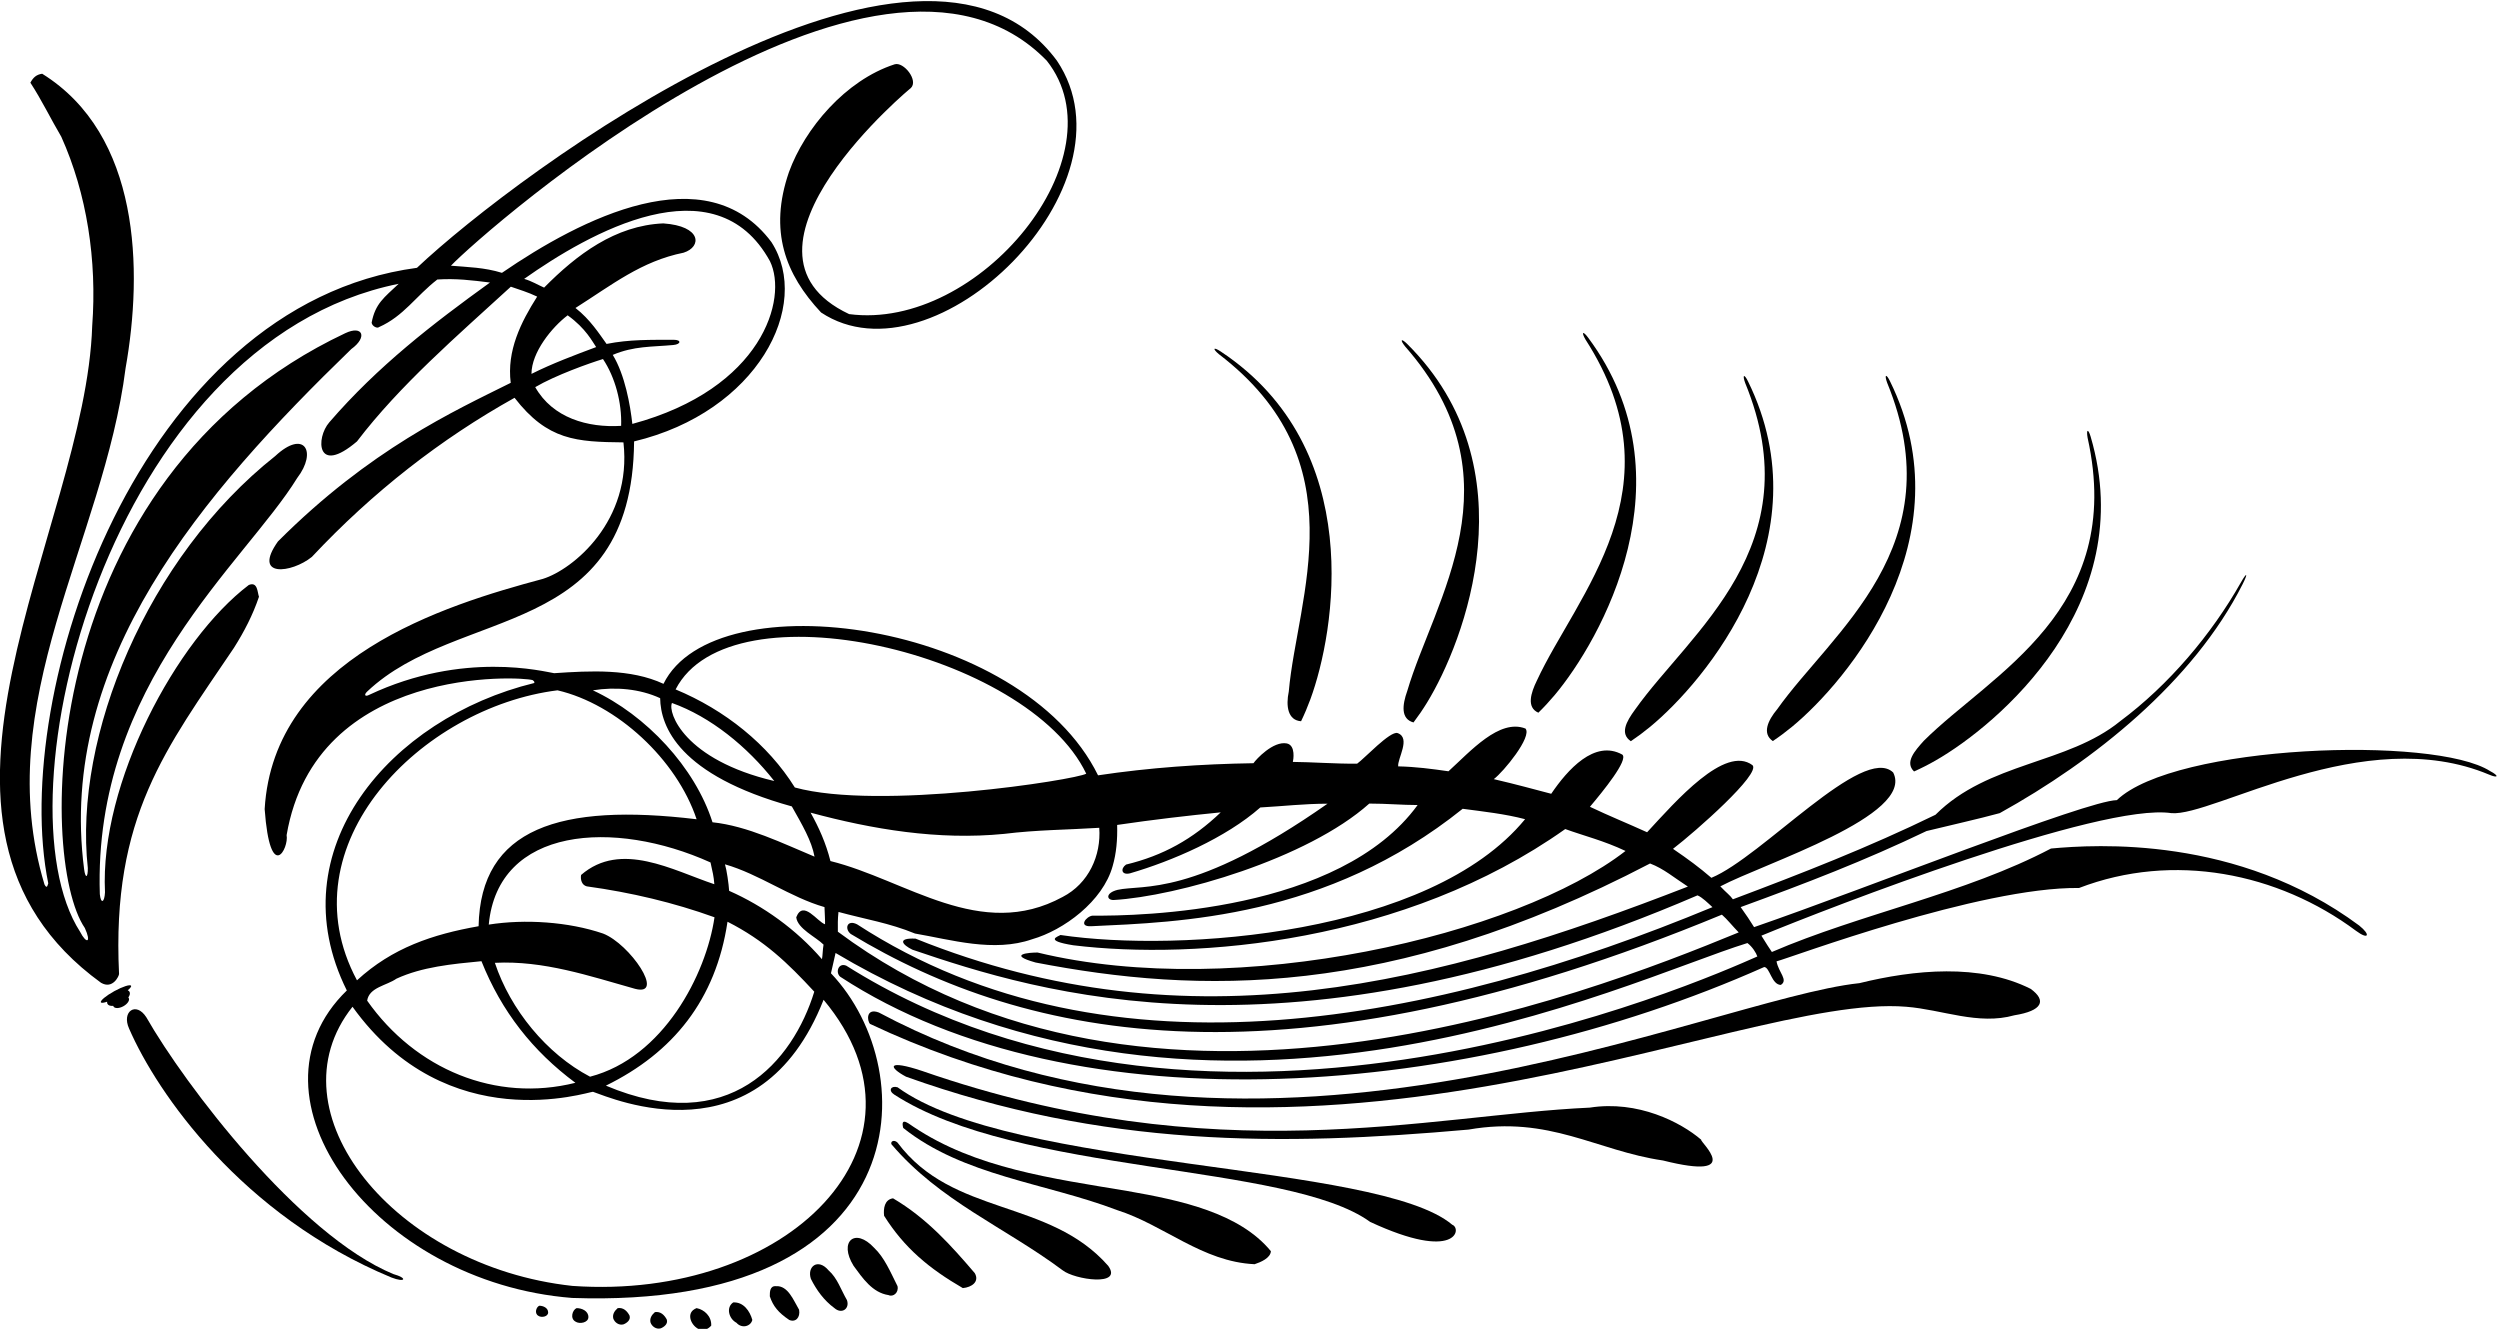 <?xml version="1.0" encoding="UTF-8"?>
<svg xmlns="http://www.w3.org/2000/svg" xmlns:xlink="http://www.w3.org/1999/xlink" width="523pt" height="278pt" viewBox="0 0 523 278" version="1.1">
<g id="surface1">
<path style=" stroke:none;fill-rule:nonzero;fill:rgb(0%,0%,0%);fill-opacity:1;" d="M 520.934 161.316 C 509.328 153.852 454.98 155.762 442.848 167.387 C 436.438 167.508 390.859 185.703 366.953 193.957 C 366.016 192.422 365.41 191.57 364.145 189.766 C 377.672 184.832 390.098 180.066 403.027 173.855 C 408.219 172.578 413.664 171.387 418.344 170.109 C 438.02 159.207 458.855 142.629 469.152 122.215 C 470.348 119.852 470.07 119.59 468.773 121.887 C 462.621 132.754 453.715 143.297 443.531 150.883 C 432.469 159.898 415.961 159.391 404.902 170.449 C 390.945 177.258 376.988 182.688 362.523 188.133 C 361.844 187.195 361.254 186.867 359.891 185.426 C 369.078 180.578 400.66 170.613 396.051 161.602 C 389.762 155.59 368.57 179.301 358.02 183.641 C 355.551 181.512 353.215 179.777 349.992 177.578 C 354.758 173.918 368.48 161.82 366.613 160.07 C 360.863 155.797 350.617 167.559 344.574 174.109 C 340.66 172.324 336.527 170.652 332.613 168.781 C 335.336 165.547 340.73 158.953 339.383 157.859 C 333.578 154.66 327.918 161.039 324.516 166.059 C 320.602 165.039 317.406 164.137 312.5 162.996 C 314.543 161.465 320.578 154.113 319.133 152.414 C 313.66 150.285 307.613 157.184 303.02 161.352 C 299.445 160.84 296.246 160.41 292.504 160.324 C 292.285 158.754 295.234 154.367 292.371 153.359 C 290.828 152.855 285.43 158.695 283.906 159.766 C 279.352 159.797 274.18 159.414 270.465 159.391 C 270.551 159.051 271.117 155.938 269.207 155.527 C 266.348 154.969 262.766 158.855 262.227 159.664 C 251.254 159.836 240.516 160.582 229.711 162.199 C 213.859 129.887 149.555 121.145 138.801 143.059 C 131.922 139.852 123.461 140.324 115.922 140.832 C 113.914 140.527 96.984 136.066 77.258 145.352 C 76.383 145.824 76.066 145.379 76.801 144.684 C 95.863 126.621 132.305 134.172 132.652 92.344 C 158.398 86.191 169.949 63.941 161.383 50.648 C 147.68 32.305 121.559 45.73 105.008 57.078 C 101.312 55.934 97.863 55.887 94.336 55.586 C 101.238 48.359 183.422 -23.852 218.988 12.703 C 234.785 32.699 204.824 69.297 177.637 65.711 C 149.312 52.383 191.328 17.699 190.52 18.449 C 192.238 16.852 189.031 12.848 187.148 13.457 C 176.883 16.781 168.352 26.883 165.043 36.016 C 160.812 48.316 164.277 57.371 171.766 65.371 C 195.441 81.094 238.645 38.793 221.113 12.703 C 192.5 -26.047 108.402 36.027 87.227 56.027 C 28.98 63.852 1.996 145.047 10.102 184.832 C 10.016 184.746 9.922 186.258 9.305 185.031 C -2.18 146.91 21.672 113.273 26.27 77.027 C 29.926 56.438 29.332 28.188 8.824 15.426 C 7.633 15.594 6.953 16.191 6.355 17.297 C 8.738 20.953 10.613 24.867 12.824 28.613 C 18.184 40.523 20.312 54.48 19.289 68.18 C 17.93 111.145 -24.633 172.387 21.129 205.594 C 23.613 207.055 24.926 204.109 24.906 203.754 C 23.301 170.754 34.789 156.555 48.945 135.523 C 51.074 132.148 52.906 128.629 54.176 124.844 C 53.836 123.91 53.922 121.613 52.047 122.379 C 36.902 133.863 20.828 163.871 21.965 186.676 C 21.859 188.832 21.098 189.172 20.883 187.055 C 19.461 143.035 51.281 117.699 62.172 100 C 66.414 94.48 63.652 89.746 57.578 95.406 C 30.809 116.613 15.363 154.055 18.371 181.602 C 18.398 183.699 17.859 183.84 17.598 181.84 C 11.965 138.434 42.34 103.203 73.488 73.027 C 76.941 70.535 75.902 67.961 72.215 69.711 C 7.707 100.18 7.773 179.562 17.75 194.145 C 19.184 197.285 18.07 197.504 16.758 194.938 C -1.039 167.383 22.668 71.605 83.402 59.371 C 80.34 62.266 78.512 63.496 77.746 67.496 C 77.828 68.262 78.938 68.773 79.277 68.434 C 84.465 66.137 86.98 61.961 91.488 58.473 C 95.434 58.219 98.66 58.629 102.504 59.105 C 90.59 67.695 79.02 76.602 68.895 88.344 C 66.02 91.633 66.188 99.578 74.68 92.344 C 83.699 80.516 95.637 70.27 106.867 59.977 C 108.605 60.586 110.418 61.113 112.375 62.051 C 108.973 67.41 105.992 73.367 106.844 80.09 C 94.988 85.996 77.414 93.988 58.145 113.273 C 52.711 120.938 61.012 119.926 65.238 116.508 C 78 102.895 92.242 91.812 107.645 83.219 C 114.562 92.164 120.621 92.441 130.426 92.547 C 132.277 109.012 119.863 119.145 113.566 121.102 C 92.891 126.633 57.227 137.656 55.367 169.262 C 56.52 185.039 60.473 177.43 59.961 174.703 C 66.07 138.984 109.141 141.523 111.438 142.285 C 111.609 142.457 111.863 142.543 111.777 142.883 C 81.602 150.242 57.934 177.809 72.555 207.207 C 49.664 229.391 78.324 268.273 119.691 271.531 C 191.605 274.012 193.566 224.375 173.836 203.613 C 174.023 202.703 174.535 200.652 174.801 199.363 C 255.281 247.254 340.152 205.113 365.562 197.285 C 366.586 198.051 367.383 199.328 367.637 200.094 C 356.383 205.062 254.16 250.613 177.039 202.02 C 175.398 201.336 174.711 203.426 175.777 204.336 C 225.055 236.574 307.535 229.719 369.074 202.301 C 370.258 202.359 370.602 205.988 372.547 206.047 C 374.164 205.023 372.078 203.461 371.648 201.117 C 374.371 200.438 414.176 185.512 434.938 185.766 C 454.629 178.199 476.539 182.559 492.895 194.738 C 495.477 196.664 496.035 195.617 493.543 193.621 C 468.098 174.73 438.34 176.66 429.066 177.512 C 411.113 186.957 389.227 191.16 370.676 199.156 C 370.203 198.449 369.516 197.445 368.484 195.742 C 383.117 189.699 439.445 167.898 454.25 170.109 C 463.016 170.879 494.512 151.039 520.715 162.051 C 522.648 162.875 522.855 162.309 520.934 161.316 Z M 118.754 65.965 C 122.59 68.715 123.965 71.535 124.715 72.609 C 120.375 74.227 115.438 76.078 111.184 78.219 C 111.184 73.707 115.477 68.441 118.754 65.965 Z M 111.969 80.988 C 116.188 78.504 123.34 75.965 126.145 75.113 C 128.699 78.945 130.113 84.242 129.941 89.09 C 122.965 89.516 115.629 87.453 111.969 80.988 Z M 128.188 74.242 C 132.633 72.363 136.332 72.594 140.859 72.176 C 142.484 72.027 142.582 71.086 140.969 71.086 C 136.121 71.098 131.68 70.992 126.891 71.949 C 125.371 69.836 123.465 66.832 120.387 64.43 C 128.047 59.582 134.156 54.648 143.008 52.863 C 146.875 51.641 146.816 47.285 138.754 46.734 C 128.711 47.16 120.637 53.273 113.828 60.168 C 112.641 59.656 111.184 58.77 109.652 58.344 C 123.117 48.832 149.582 33.68 161.078 54.648 C 164.879 62.461 159.516 81.332 132.285 88.684 C 131.859 84.77 130.738 78.41 128.188 74.242 Z M 227.242 161.855 C 225.113 163.133 183.895 169.59 166.281 164.742 C 160.668 155.723 151.641 148.512 141.336 144.227 C 152.789 121.93 215.07 136.426 227.242 161.855 Z M 140.574 147.062 C 148.656 149.953 156.277 156.156 161.98 163.391 C 143.125 158.953 139.648 149.047 140.574 147.062 Z M 138.105 146.059 C 138.191 152.016 142.031 162.152 165.652 168.703 C 167.84 172.582 169.797 175.898 170.398 179.211 C 163.848 176.484 156.371 172.785 149.055 172.02 C 145.398 160.531 135.18 149.605 124.031 144.414 C 128.797 143.648 133.852 144.102 138.105 146.059 Z M 172.285 197.613 C 172.094 198.727 172.109 199.906 171.953 200.664 C 166.594 194.453 159.684 189.512 152.535 186.363 C 152.449 184.914 152.027 181.988 151.664 180.816 C 158.812 182.859 165.34 187.723 172.484 189.766 C 172.52 191.043 172.633 192.539 172.598 193.359 C 170.98 192.848 168.02 188.148 166.574 191.895 C 166.84 194.285 170.699 196.016 172.285 197.613 Z M 103.527 201.422 C 113.734 200.91 123.18 204.145 132.879 206.867 C 139.273 208.52 131.789 197.477 126.16 195.297 C 118.926 192.828 109.82 192.234 102.25 193.426 C 104.145 172.926 128.48 171.328 148.641 180.426 C 149.07 182.395 149.324 183.328 149.438 184.98 C 140.758 182.09 129.902 175.812 121.562 183.043 C 121.395 184.066 121.734 185.172 122.754 185.426 C 132.031 186.703 140.965 188.828 149.473 191.895 C 147.738 203.859 138.77 221.258 123.438 225.246 C 114.332 220.48 106.758 211.168 103.527 201.422 Z M 120.371 226.523 C 103.695 230.691 86.934 223.715 76.809 209.336 C 77.234 206.527 80.895 206.188 82.934 204.742 C 88.297 202.273 94.508 201.676 100.719 201.082 C 104.922 211.605 111.438 219.887 120.371 226.523 Z M 152.195 192.828 C 159.918 196.746 164.762 201.426 170.348 207.461 C 165.895 221.945 152.551 238.062 126.754 227.117 C 140.785 220.238 149.766 209.156 152.195 192.828 Z M 116.629 144.414 C 129.051 147.309 141.559 158.879 145.73 171.387 C 117.164 167.965 100.516 173.23 100.121 193.766 C 90.508 195.465 82.086 198.273 74.68 205.082 C 59.465 176.691 88.254 147.961 116.629 144.414 Z M 119.746 269.012 C 82.457 264.957 56.328 232.523 73.746 210.613 C 93.637 238.336 123.117 228.375 124.047 228.402 C 128.043 229.766 158.812 243.344 172.293 209.156 C 197.605 239.453 164.816 272.16 119.746 269.012 Z M 173.727 180.133 C 172.781 176.367 171.305 173.098 169.574 170.008 C 182.508 173.496 196.27 175.812 210.055 174.449 C 216.945 173.598 223.328 173.598 229.965 173.176 C 230.391 178.961 227.754 184.832 222.305 187.641 C 205.117 196.996 189.551 184.047 173.727 180.133 Z M 175.281 194.914 C 175.273 193.316 175.238 192.395 175.41 190.777 C 181.023 192.309 186.059 193.086 191.422 195.297 C 198.906 196.574 207.926 199.297 215.926 196.488 C 222.477 194.613 230.73 188.574 232.77 181.172 C 233.535 178.535 233.793 175.641 233.707 172.578 C 241.195 171.473 248.488 170.625 255.379 169.945 C 249.508 175.559 243.312 178.996 235.57 180.867 C 234.359 181.73 234.602 183.129 236.391 182.703 C 245.152 180.152 256.426 175.301 263.656 168.922 C 268.66 168.645 272.648 168.148 277.719 168.133 C 249.562 187.879 239.066 184.961 233.785 186.16 C 231.234 186.809 231.477 188.297 232.949 188.285 C 246.223 187.52 273.48 179.703 286.453 168.109 C 290.109 168.109 293.332 168.414 296.566 168.414 C 280.266 190.824 238.406 191.648 228.559 191.551 C 227.238 191.691 225.504 193.914 228.289 193.766 C 246.668 192.914 277.492 192.07 305.992 169.199 C 310.316 169.773 314.875 170.27 319.047 171.375 C 299.172 195.59 246.871 199.316 221.852 195.602 C 221.34 195.941 218.312 196.75 224.52 197.75 C 250.301 200.898 293.91 197.199 327.449 173.438 C 331.445 174.883 335.52 175.871 340.059 178.02 C 317.375 195.637 259.004 209.418 217.066 199.27 C 215.391 199.254 210.539 199.641 216.648 201.359 C 250.598 207.914 290.715 209.098 345.195 180.641 C 348.09 181.746 350.172 183.582 353.105 185.473 C 301.504 205.547 249.203 219.594 191.523 196.359 C 187.574 196.191 188.777 197.668 190.887 198.68 C 217.18 207.613 269.242 224.273 355.117 187.309 C 356.137 187.734 357.309 188.926 358.246 189.777 C 301.18 213.438 232.426 227.891 179.309 193.375 C 177.203 192.301 176.613 194.297 177.98 195.387 C 214.652 217.594 269.207 229.023 360.219 191.348 C 361.227 192.195 362.633 193.949 363.738 195.059 C 331.129 208.465 240.707 243.594 175.281 194.914 "/>
<path style=" stroke:none;fill-rule:nonzero;fill:rgb(0%,0%,0%);fill-opacity:1;" d="M 82.285 266.535 C 62.547 258.363 38.695 226.988 30.617 212.824 C 28.469 209.438 25.375 211.609 27.012 215.195 C 32.883 228.723 50.625 254.277 81.867 267.246 C 84.828 268.398 85.348 267.383 82.285 266.535 "/>
<path style=" stroke:none;fill-rule:nonzero;fill:rgb(0%,0%,0%);fill-opacity:1;" d="M 120.629 273.66 C 119.777 274 119.184 275.789 120.371 276.469 C 121.223 277.062 123.094 276.723 123.094 275.531 C 123.094 274.258 121.734 273.66 120.629 273.66 "/>
<path style=" stroke:none;fill-rule:nonzero;fill:rgb(0%,0%,0%);fill-opacity:1;" d="M 129.223 273.66 C 128.539 274.258 128.117 274.938 128.285 275.789 C 128.539 276.637 129.477 277.32 130.414 277.062 C 131.094 276.809 132.031 276.129 131.688 275.191 C 131.18 274.258 130.414 273.488 129.223 273.66 "/>
<path style=" stroke:none;fill-rule:nonzero;fill:rgb(0%,0%,0%);fill-opacity:1;" d="M 145.73 273.66 C 143.43 274.512 144.453 277.148 146.07 278 C 147.242 278.457 148.109 278.086 148.789 277.32 C 148.879 275.363 147.336 273.969 145.73 273.66 "/>
<path style=" stroke:none;fill-rule:nonzero;fill:rgb(0%,0%,0%);fill-opacity:1;" d="M 153.387 272.469 C 151.855 273.488 152.449 275.871 154.066 276.723 C 155.172 278 157.059 277.5 157.387 276.129 C 156.875 274.258 155.512 272.336 153.387 272.469 "/>
<path style=" stroke:none;fill-rule:nonzero;fill:rgb(0%,0%,0%);fill-opacity:1;" d="M 162.32 269.066 C 161.043 268.98 161.043 270.258 161.043 271.191 C 161.727 273.234 162.801 274.582 165.105 276.129 C 166.434 276.707 167.465 275.613 167.172 274 C 166.02 272.082 164.871 268.895 162.32 269.066 "/>
<path style=" stroke:none;fill-rule:nonzero;fill:rgb(0%,0%,0%);fill-opacity:1;" d="M 173.348 265.773 C 171.105 263.105 168.785 264.977 169.637 267.535 C 170.801 269.859 172.363 272.043 174.57 273.66 C 176.09 274.996 177.816 273.789 177.18 271.977 C 175.941 269.852 175.156 267.344 173.348 265.773 "/>
<path style=" stroke:none;fill-rule:nonzero;fill:rgb(0%,0%,0%);fill-opacity:1;" d="M 182.871 261.043 C 178.895 256.734 175.391 259.672 178.57 264.812 C 180.445 267.363 182.484 270.426 185.891 270.938 C 186.824 271.383 188.055 270.457 187.762 269.066 C 186.223 265.996 185.031 263.094 182.871 261.043 "/>
<path style=" stroke:none;fill-rule:nonzero;fill:rgb(0%,0%,0%);fill-opacity:1;" d="M 424.812 206.867 C 414.176 201.508 400.391 202.867 388.988 205.676 C 357.508 208.996 263.176 254.137 183.852 211.816 C 181.094 210.789 181.402 213.633 182.02 214.207 C 272.203 256.828 362.953 207.633 398.773 210.613 C 406.348 211.207 413.836 214.527 421.406 212.398 C 427.266 211.461 428.215 209.336 424.812 206.867 "/>
<path style=" stroke:none;fill-rule:nonzero;fill:rgb(0%,0%,0%);fill-opacity:1;" d="M 186.824 250.688 C 185.039 250.941 184.781 252.816 184.953 254.344 C 189.215 261.113 194.391 265.387 201.422 269.469 C 203.293 269.301 204.949 268.129 203.926 266.344 C 198.977 260.562 193.883 254.844 186.824 250.688 "/>
<path style=" stroke:none;fill-rule:nonzero;fill:rgb(0%,0%,0%);fill-opacity:1;" d="M 355.891 238.434 C 351.637 234.777 342.652 230.133 332.578 231.715 C 298.961 233.227 254.547 245.457 192.949 224.055 C 185.508 221.57 185.809 223.262 189.547 225.246 C 230.863 240.051 268.082 239.797 307.223 236.309 C 324.18 233.355 333.938 240.73 347.895 242.773 C 365.238 247.125 355.551 238.859 355.891 238.434 "/>
<path style=" stroke:none;fill-rule:nonzero;fill:rgb(0%,0%,0%);fill-opacity:1;" d="M 187.762 239.031 C 187.039 238.348 186.266 238.754 186.484 239.371 C 196.609 251.281 210.223 256.727 222.305 265.746 C 224.773 267.703 234.996 269.223 231.836 264.812 C 219.414 250.688 199.332 254.516 187.762 239.031 "/>
<path style=" stroke:none;fill-rule:nonzero;fill:rgb(0%,0%,0%);fill-opacity:1;" d="M 303.816 256.219 C 288.223 243.031 211.781 244.949 187.762 227.457 C 186.367 227.059 185.77 228.156 187.078 228.988 C 213.137 245.879 269.527 243.199 286.633 255.621 C 304.754 264.047 305.859 256.984 303.816 256.219 "/>
<path style=" stroke:none;fill-rule:nonzero;fill:rgb(0%,0%,0%);fill-opacity:1;" d="M 235.836 249.156 C 220.094 246.52 204.012 244.391 191.078 235.711 C 190.57 235.457 188.27 233.328 188.953 235.969 C 201.547 246.008 218.73 247.453 233.707 253.156 C 243.578 256.301 251.488 263.961 262.465 264.473 C 263.742 264.047 265.785 263.195 265.871 261.75 C 259.281 253.738 247.066 251.113 235.836 249.156 "/>
<path style=" stroke:none;fill-rule:nonzero;fill:rgb(0%,0%,0%);fill-opacity:1;" d="M 26.934 208.785 C 26.91 208.742 26.875 208.707 26.844 208.672 C 27.156 208.23 27.27 207.801 27.094 207.48 C 27.02 207.344 26.887 207.242 26.723 207.168 C 27.238 206.742 27.512 206.391 27.418 206.223 C 27.234 205.883 25.672 206.387 23.93 207.34 C 22.188 208.297 20.922 209.348 21.109 209.688 C 21.211 209.867 21.711 209.801 22.414 209.559 C 22.395 209.727 22.406 209.883 22.48 210.016 C 22.664 210.348 23.121 210.48 23.695 210.434 C 23.707 210.469 23.715 210.508 23.73 210.543 C 23.988 211.012 24.914 210.996 25.797 210.512 C 26.684 210.027 27.191 209.254 26.934 208.785 "/>
<path style=" stroke:none;fill-rule:nonzero;fill:rgb(0%,0%,0%);fill-opacity:1;" d="M 255 74.102 C 284.371 96.559 271.352 124.883 269.613 144.66 C 268.973 147.715 269.418 150.691 272.184 150.883 C 272.91 149.383 273.559 147.844 274.137 146.273 C 279.262 132.336 286.004 93.812 255.348 73.516 C 253.832 72.512 253.605 72.938 255 74.102 "/>
<path style=" stroke:none;fill-rule:nonzero;fill:rgb(0%,0%,0%);fill-opacity:1;" d="M 294.406 144.531 C 293.332 147.531 293.031 150.406 295.703 151.137 C 296.711 149.809 297.652 148.43 298.527 147 C 306.289 134.344 320.473 97.898 294.402 71.969 C 293.113 70.688 292.812 71.059 293.949 72.473 C 318.332 100.266 299.996 125.48 294.406 144.531 "/>
<path style=" stroke:none;fill-rule:nonzero;fill:rgb(0%,0%,0%);fill-opacity:1;" d="M 321.824 149.098 C 323.016 147.934 324.148 146.707 325.227 145.426 C 334.773 134.051 354.176 100.098 332.215 70.605 C 331.129 69.148 330.777 69.473 331.691 71.039 C 351.707 102.125 329.855 124.355 321.516 142.375 C 320.262 144.938 319.289 147.984 321.824 149.098 "/>
<path style=" stroke:none;fill-rule:nonzero;fill:rgb(0%,0%,0%);fill-opacity:1;" d="M 342.094 148.395 C 340.121 151.062 338.883 153.504 341.172 155.062 C 342.555 154.133 343.895 153.133 345.188 152.066 C 356.645 142.621 381.906 112.766 365.68 79.77 C 364.879 78.141 364.473 78.395 365.086 80.102 C 379.109 114.312 353.574 132.195 342.094 148.395 "/>
<path style=" stroke:none;fill-rule:nonzero;fill:rgb(0%,0%,0%);fill-opacity:1;" d="M 370.875 155.031 C 372.258 154.105 373.598 153.105 374.891 152.039 C 386.348 142.59 411.605 112.738 395.383 79.742 C 394.582 78.109 394.176 78.363 394.789 80.07 C 408.812 114.281 383.277 132.164 371.797 148.363 C 369.824 150.73 368.586 153.473 370.875 155.031 "/>
<path style=" stroke:none;fill-rule:nonzero;fill:rgb(0%,0%,0%);fill-opacity:1;" d="M 400.418 161.391 C 401.938 160.711 403.43 159.953 404.883 159.121 C 417.777 151.762 447.746 126.633 437.367 91.359 C 436.855 89.617 436.41 89.801 436.727 91.586 C 444.73 127.684 416.527 140.965 402.461 154.977 C 400.574 157.082 398.426 159.465 400.418 161.391 "/>
<path style=" stroke:none;fill-rule:nonzero;fill:rgb(0%,0%,0%);fill-opacity:1;" d="M 137.012 274.492 C 136.332 275.086 135.906 275.766 136.074 276.617 C 136.332 277.469 137.266 278.148 138.203 277.895 C 138.883 277.641 139.82 276.957 139.48 276.023 C 138.969 275.086 138.203 274.32 137.012 274.492 "/>
<path style=" stroke:none;fill-rule:nonzero;fill:rgb(0%,0%,0%);fill-opacity:1;" d="M 112.82 273.16 C 112.184 273.418 111.734 274.758 112.629 275.27 C 113.266 275.715 114.672 275.461 114.672 274.566 C 114.672 273.609 113.648 273.16 112.82 273.16 "/>
</g>
</svg>
